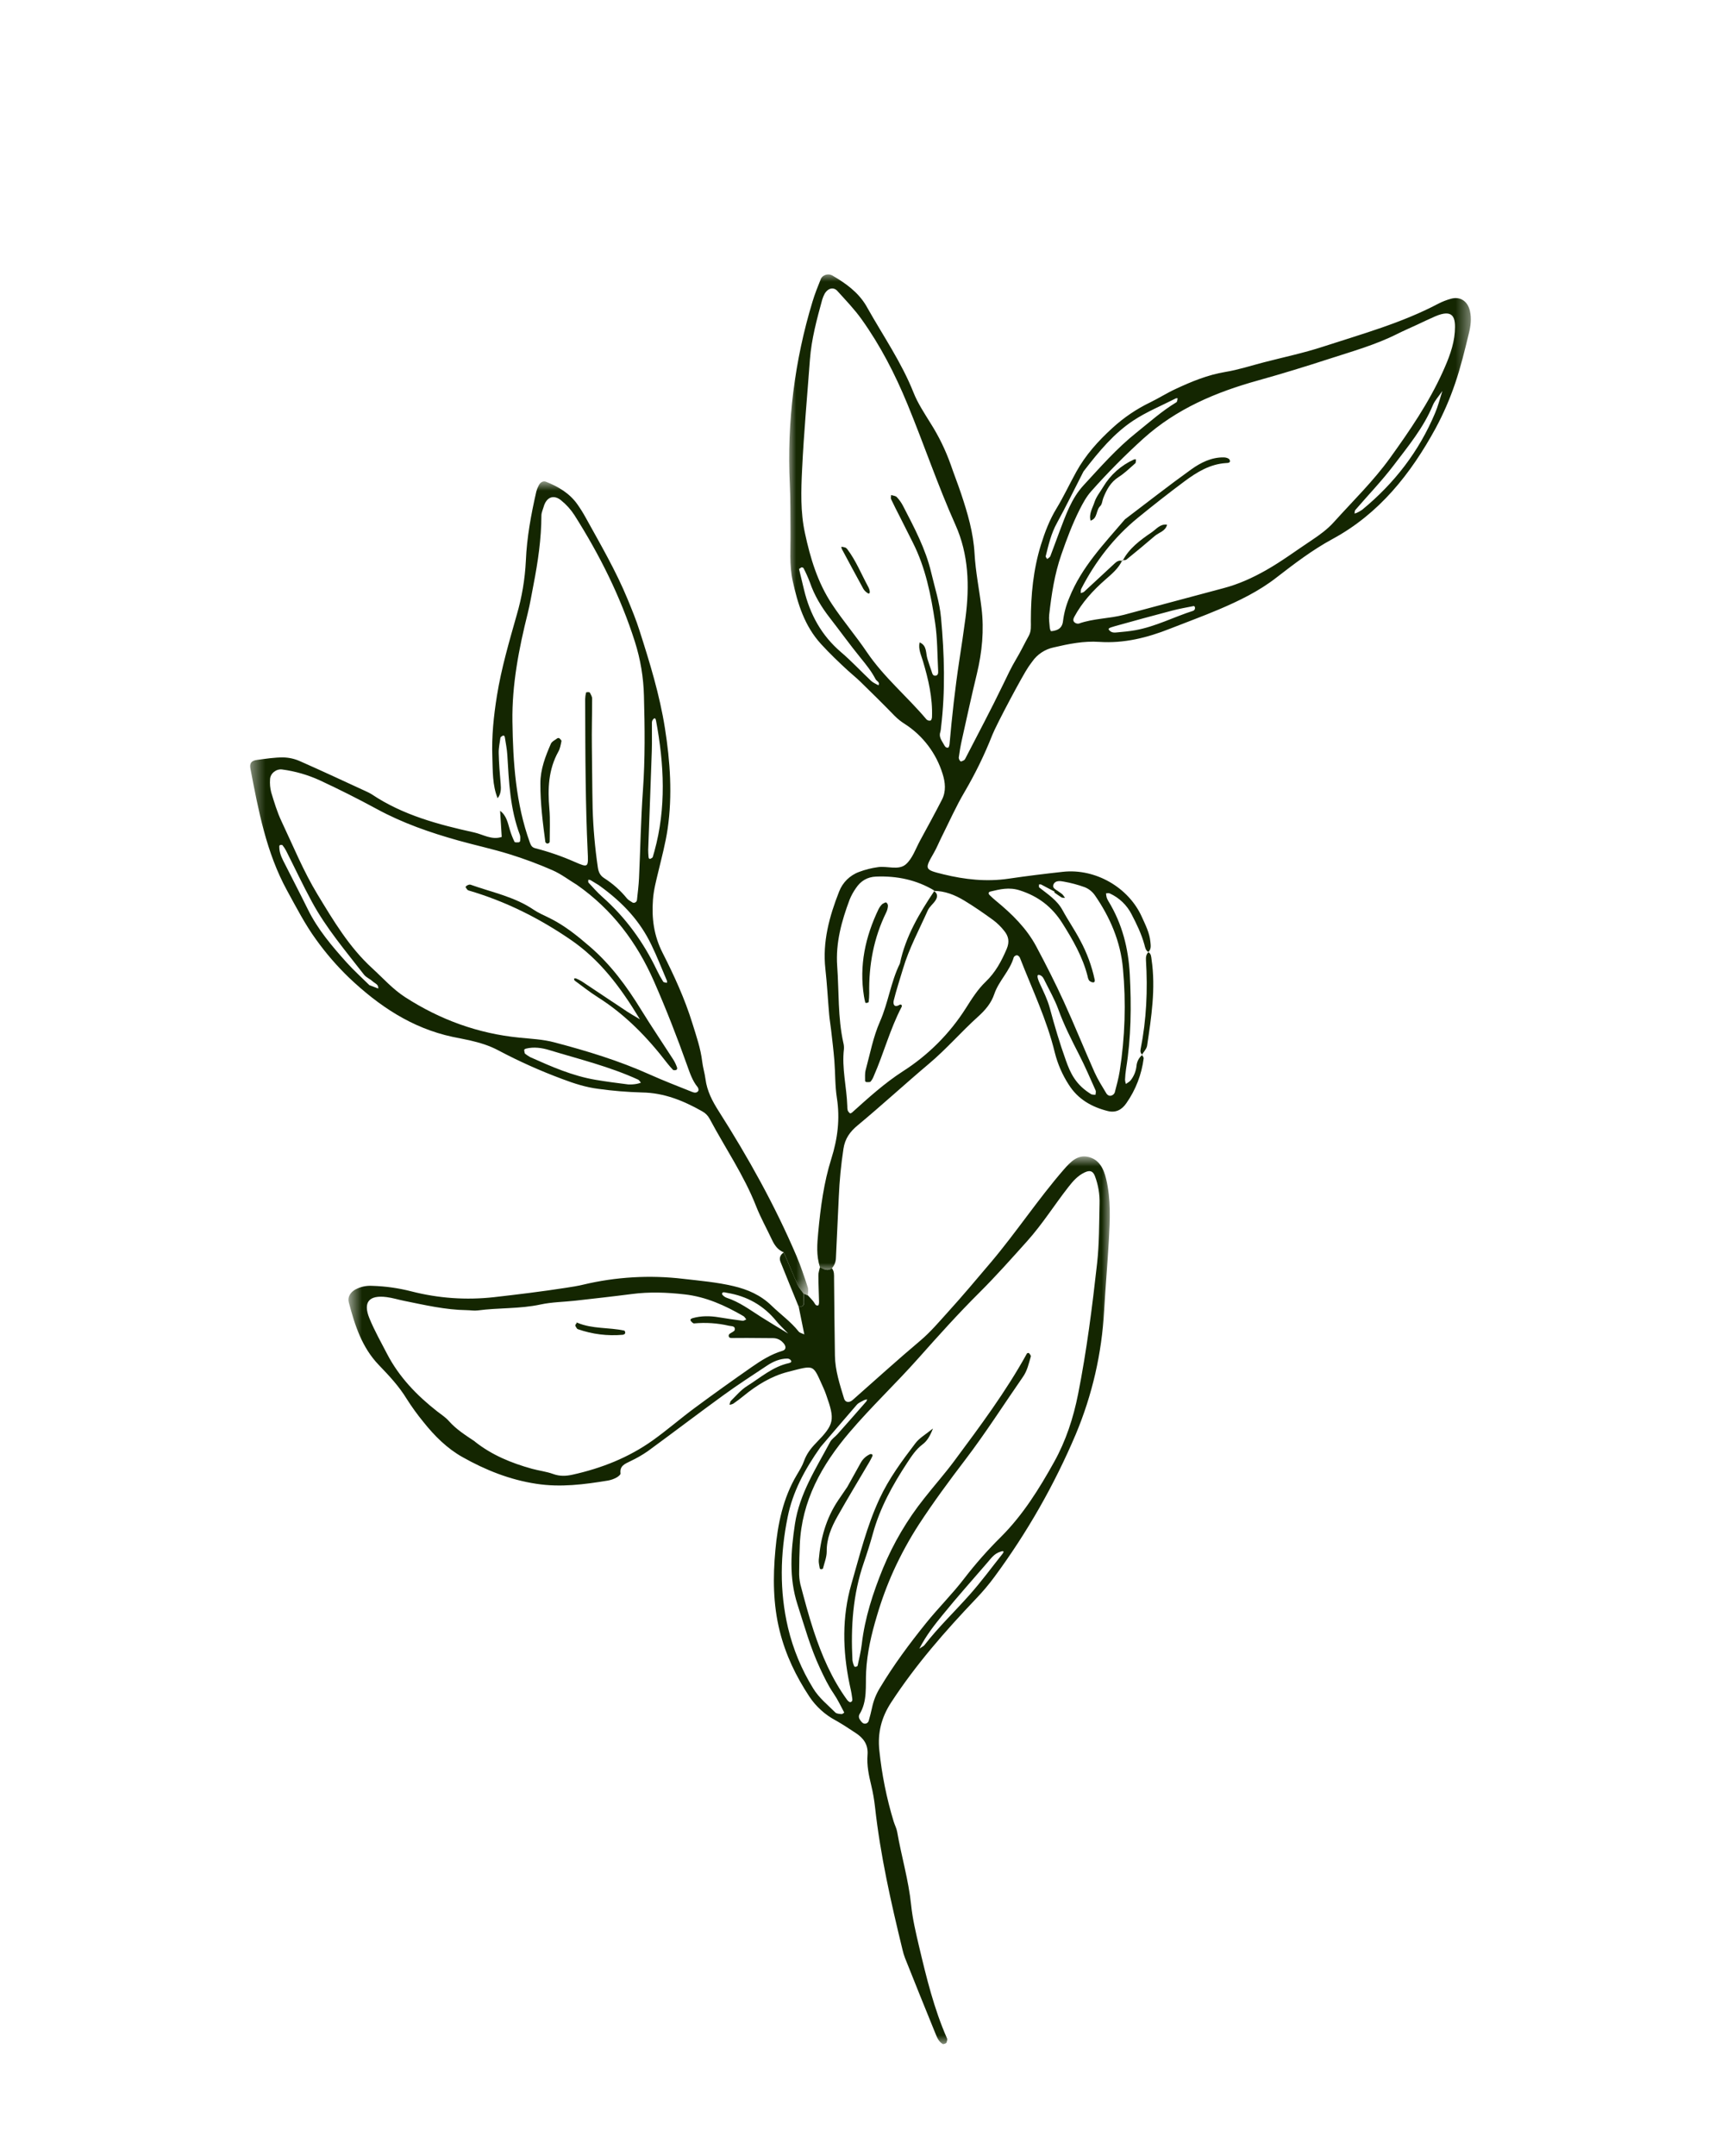 <svg width="107" height="134" viewBox="0 0 107 134" fill="none" xmlns="http://www.w3.org/2000/svg">
<mask id="mask0_71_279" style="mask-type:luminance" maskUnits="userSpaceOnUse" x="49" y="16" width="43" height="64">
<path d="M49.009 16.983H91.537V79.01H49.009V16.983Z" fill="white"/>
</mask>
<g mask="url(#mask0_71_279)">
<path d="M70.997 65.562C71.035 65.634 71.114 65.718 71.105 65.787C71.041 66.286 70.919 66.77 70.738 67.239C70.557 67.708 70.323 68.149 70.035 68.561C69.746 68.988 69.364 69.18 68.87 69.056C67.871 68.806 67.014 68.317 66.45 67.421C66.05 66.804 65.761 66.139 65.581 65.426C65.088 63.382 64.174 61.49 63.417 59.545C63.382 59.459 63.321 59.402 63.233 59.373C63.19 59.375 63.15 59.388 63.114 59.41C63.077 59.433 63.048 59.463 63.028 59.501C62.788 60.351 62.098 60.96 61.818 61.785C61.621 62.365 61.255 62.787 60.803 63.195C59.759 64.135 58.84 65.206 57.759 66.115C56.266 67.374 54.828 68.698 53.325 69.945C52.837 70.35 52.536 70.773 52.44 71.404C52.289 72.396 52.193 73.392 52.15 74.394C52.093 75.667 52.029 76.935 51.971 78.212C51.96 78.447 51.876 78.654 51.72 78.83C51.45 79.033 51.215 78.889 50.98 78.758C50.742 78.046 50.805 77.313 50.872 76.593C51.017 75.048 51.217 73.508 51.686 72.022C52.077 70.784 52.235 69.543 52.032 68.246C51.912 67.483 51.937 66.699 51.875 65.923C51.824 65.288 51.745 64.654 51.673 64.02C51.638 63.704 51.58 63.389 51.553 63.072C51.471 62.121 51.422 61.169 51.316 60.218C51.129 58.548 51.563 56.957 52.171 55.415C52.225 55.275 52.292 55.143 52.374 55.018C52.456 54.893 52.55 54.778 52.656 54.673C52.763 54.568 52.879 54.476 53.005 54.396C53.13 54.316 53.263 54.249 53.403 54.198C53.786 54.053 54.181 53.953 54.587 53.898C55.167 53.814 55.863 54.111 56.312 53.728C56.731 53.37 56.93 52.747 57.212 52.232C57.67 51.393 58.128 50.553 58.565 49.702C58.83 49.184 58.773 48.628 58.604 48.098C58.506 47.782 58.382 47.477 58.232 47.183C58.081 46.889 57.906 46.609 57.707 46.346C57.508 46.083 57.287 45.838 57.045 45.613C56.804 45.388 56.544 45.186 56.267 45.007C56.038 44.865 55.828 44.698 55.636 44.508C54.94 43.791 54.227 43.089 53.512 42.39C53.252 42.136 52.966 41.909 52.699 41.664C52.131 41.14 51.576 40.609 51.051 40.036C50.016 38.904 49.595 37.527 49.282 36.095C49.064 35.107 49.158 34.096 49.147 33.094C49.135 32.092 49.153 31.086 49.105 30.085C49.013 28.168 49.086 26.257 49.323 24.352C49.561 22.447 49.959 20.577 50.518 18.741C50.663 18.263 50.848 17.797 51.036 17.335C51.14 17.084 51.501 16.981 51.737 17.117C52.572 17.601 53.349 18.152 53.855 19.005C53.878 19.044 53.9 19.085 53.922 19.124C54.902 20.867 56.049 22.521 56.796 24.399C57.061 25.07 57.474 25.686 57.855 26.306C58.37 27.117 58.788 27.977 59.11 28.883C59.317 29.487 59.553 30.081 59.755 30.686C60.161 31.899 60.518 33.113 60.591 34.412C60.654 35.547 60.888 36.671 61.025 37.802C61.192 39.177 61.059 40.532 60.736 41.877C60.403 43.253 60.104 44.632 59.797 46.012C59.718 46.367 59.658 46.726 59.609 47.087C59.613 47.181 59.65 47.26 59.722 47.322C59.749 47.346 59.86 47.291 59.925 47.258C59.965 47.233 59.995 47.198 60.014 47.155C60.805 45.618 61.621 44.094 62.37 42.537C62.627 42.002 62.877 41.469 63.182 40.961C63.463 40.494 63.696 39.998 63.961 39.521C64.128 39.223 64.091 38.906 64.091 38.587C64.091 36.985 64.241 35.404 64.719 33.862C64.963 33.075 65.251 32.319 65.681 31.611C66.129 30.873 66.494 30.087 66.914 29.329C67.493 28.28 68.278 27.408 69.164 26.601C69.872 25.953 70.659 25.42 71.523 25.004C72.055 24.745 72.558 24.422 73.094 24.176C74.085 23.714 75.089 23.299 76.185 23.118C76.991 22.986 77.776 22.728 78.569 22.523C79.801 22.203 81.054 21.942 82.265 21.545C84.687 20.756 87.152 20.075 89.424 18.876C89.668 18.751 89.922 18.65 90.187 18.576C90.78 18.4 91.257 18.716 91.393 19.341C91.494 19.801 91.438 20.26 91.33 20.698C91.072 21.759 90.816 22.827 90.461 23.857C90.137 24.808 89.738 25.725 89.263 26.609C87.713 29.451 85.753 31.93 82.84 33.506C81.594 34.182 80.469 35.041 79.356 35.902C78.261 36.754 77.037 37.345 75.782 37.88C74.778 38.307 73.753 38.679 72.738 39.079C71.326 39.639 69.88 40 68.344 39.897C67.378 39.832 66.443 40.021 65.507 40.241C65.238 40.298 64.988 40.402 64.759 40.554C64.529 40.706 64.335 40.895 64.178 41.121C64.098 41.233 64.015 41.339 63.938 41.454C63.575 41.98 61.947 45.043 61.7 45.67C61.216 46.9 60.639 48.083 59.971 49.222C59.439 50.122 59.013 51.085 58.544 52.021C58.38 52.346 58.246 52.688 58.065 53.002C57.475 54.031 57.462 54.052 58.651 54.343C59.985 54.669 61.332 54.819 62.714 54.614C63.836 54.448 64.96 54.311 66.092 54.187C68.097 53.97 70.165 55.147 70.993 56.992C71.215 57.488 71.472 57.981 71.523 58.54C71.544 58.766 71.587 58.996 71.394 59.177H71.408C71.225 59.081 71.199 58.892 71.152 58.718C70.969 58.055 70.674 57.441 70.355 56.831C70.209 56.544 70.019 56.289 69.787 56.066C69.554 55.844 69.292 55.666 68.999 55.532C68.934 55.502 68.844 55.526 68.765 55.525C68.771 55.613 68.784 55.7 68.805 55.786C68.835 55.873 68.875 55.955 68.925 56.032C69.772 57.427 70.157 58.944 70.243 60.572C70.346 62.532 70.327 64.489 70.012 66.433C69.978 66.659 69.956 66.886 69.946 67.114C69.952 67.203 69.971 67.288 70.001 67.372C70.104 67.295 70.235 67.237 70.306 67.136C70.505 66.877 70.623 66.585 70.659 66.26C70.671 66.122 70.708 65.991 70.773 65.868C70.838 65.746 70.925 65.641 71.033 65.555L70.997 65.562ZM58.047 55.373L58.106 55.362C56.984 54.684 55.761 54.433 54.464 54.485C53.92 54.507 53.509 54.759 53.215 55.203C53.057 55.426 52.926 55.666 52.822 55.92C52.325 57.249 51.948 58.606 52.051 60.046C52.165 61.632 52.086 63.234 52.43 64.802C52.466 64.936 52.479 65.072 52.469 65.209C52.329 66.401 52.641 67.566 52.679 68.745C52.675 68.837 52.683 68.927 52.704 69.016C52.736 69.09 52.784 69.151 52.849 69.199C52.865 69.213 52.938 69.181 52.971 69.153C53.985 68.242 54.99 67.325 56.142 66.583C56.929 66.08 57.653 65.497 58.313 64.835C58.973 64.173 59.554 63.447 60.055 62.657C60.417 62.084 60.794 61.488 61.28 61.024C61.894 60.436 62.263 59.745 62.588 58.984C62.781 58.532 62.703 58.185 62.431 57.854C62.234 57.603 62.009 57.383 61.756 57.192C61.167 56.764 60.568 56.347 59.944 55.971C59.366 55.623 58.742 55.372 58.047 55.373ZM69.778 34.82C69.542 35.334 69.121 35.678 68.707 36.041C67.953 36.703 67.276 37.441 66.795 38.336C66.735 38.448 66.681 38.599 66.826 38.699C66.9 38.754 66.984 38.774 67.075 38.759C67.984 38.435 68.959 38.457 69.882 38.213C71.948 37.667 74.013 37.1 76.076 36.556C77.007 36.311 77.865 35.92 78.704 35.447C79.696 34.887 80.603 34.206 81.549 33.58C82.039 33.255 82.531 32.897 82.922 32.462C84.108 31.143 85.386 29.907 86.429 28.458C87.654 26.755 88.836 25.03 89.703 23.108C90.061 22.316 90.385 21.504 90.45 20.64C90.517 19.73 90.367 19.171 89.213 19.671C88.837 19.834 88.47 20.014 88.098 20.186C87.686 20.377 87.268 20.556 86.862 20.76C85.511 21.438 84.061 21.843 82.633 22.306C81.166 22.784 79.688 23.236 78.201 23.651C75.592 24.377 73.151 25.405 71.093 27.254C69.949 28.289 68.865 29.383 67.841 30.538C67.541 30.874 67.325 31.276 67.116 31.689C66.666 32.587 66.319 33.514 65.99 34.463C65.565 35.682 65.377 36.931 65.233 38.2C65.203 38.469 65.246 38.745 65.268 39.017C65.274 39.094 65.327 39.235 65.35 39.231C65.485 39.223 65.615 39.193 65.739 39.141C65.968 39.039 66.068 38.835 66.092 38.596C66.155 38.097 66.285 37.617 66.482 37.154C67.243 35.245 68.644 33.802 69.94 32.28C71.317 31.239 72.671 30.174 74.071 29.17C74.657 28.752 75.326 28.415 76.091 28.429C76.212 28.429 76.389 28.478 76.439 28.562C76.56 28.768 76.328 28.781 76.232 28.781C75.228 28.843 74.413 29.346 73.643 29.918C72.66 30.649 71.696 31.408 70.745 32.183C69.256 33.4 68.103 34.893 67.224 36.6C67.186 36.673 67.201 36.775 67.191 36.864C67.263 36.837 67.35 36.828 67.402 36.78C68.036 36.2 68.664 35.607 69.299 35.023C69.432 34.9 69.583 34.796 69.784 34.872L69.778 34.82ZM51.275 18.25C51.213 18.366 51.162 18.487 51.123 18.613C50.785 19.844 50.45 21.076 50.355 22.356C50.187 24.627 49.978 26.896 49.869 29.169C49.806 30.484 49.76 31.808 50.043 33.122C50.38 34.694 50.831 36.204 51.733 37.563C52.412 38.588 53.214 39.523 53.901 40.54C54.96 42.102 56.411 43.299 57.61 44.724C57.682 44.785 57.763 44.806 57.855 44.786C57.903 44.771 57.942 44.649 57.945 44.574C57.991 43.371 57.719 42.222 57.379 41.081C57.268 40.71 57.081 40.34 57.175 39.929C57.641 40.121 57.549 40.582 57.66 40.945C57.739 41.207 57.832 41.465 57.919 41.723C57.96 41.842 57.98 42 58.141 41.999C58.327 41.999 58.335 41.827 58.328 41.698C58.275 40.697 58.286 39.686 58.138 38.699C57.882 36.986 57.547 35.286 56.75 33.716C56.483 33.189 56.218 32.66 55.953 32.132C55.768 31.769 55.578 31.402 55.404 31.03C55.37 30.957 55.404 30.856 55.404 30.768C55.524 30.808 55.68 30.815 55.757 30.897C55.914 31.064 56.044 31.249 56.149 31.452C56.836 32.786 57.544 34.098 57.897 35.591C58.115 36.521 58.418 37.437 58.506 38.392C58.715 40.665 58.783 42.943 58.506 45.217C58.502 45.308 58.489 45.398 58.465 45.487C58.357 45.791 58.534 46.008 58.667 46.246C58.735 46.367 58.792 46.5 58.952 46.468C58.993 46.459 59.028 46.323 59.036 46.25C59.188 44.528 59.377 42.81 59.636 41.1C59.773 40.199 59.911 39.298 60.029 38.394C60.285 36.418 60.229 34.464 59.401 32.618C58.301 30.161 57.444 27.608 56.419 25.121C55.648 23.249 54.735 21.477 53.566 19.842C53.118 19.215 52.577 18.655 52.059 18.082C51.842 17.84 51.5 17.883 51.275 18.25ZM65.544 55.468C65.553 55.453 65.563 55.438 65.572 55.422C65.292 55.273 65.013 55.123 64.731 54.977C64.695 54.959 64.642 54.977 64.597 54.974C64.601 55.038 64.58 55.136 64.615 55.163C65.146 55.585 65.724 55.948 66.065 56.578C66.405 57.208 66.831 57.816 67.165 58.461C67.578 59.227 67.876 60.036 68.059 60.887C68.084 61.009 68.036 61.08 67.93 61.057C67.846 61.041 67.773 61.003 67.713 60.942C67.665 60.864 67.635 60.779 67.622 60.688C67.317 59.479 66.705 58.421 66.047 57.377C65.41 56.371 64.562 55.714 63.413 55.344C62.744 55.126 62.171 55.271 61.562 55.417C61.451 55.444 61.444 55.555 61.523 55.63C61.655 55.755 61.784 55.883 61.924 55.993C62.917 56.807 63.83 57.702 64.435 58.84C65.034 59.964 65.612 61.1 66.142 62.259C66.805 63.706 67.4 65.186 68.048 66.641C68.251 67.096 68.522 67.521 68.778 67.948C68.844 68.06 68.975 68.154 69.125 68.086C69.208 68.053 69.268 67.995 69.305 67.913C69.419 67.474 69.543 67.034 69.614 66.585C69.947 64.461 70.015 62.329 69.816 60.188C69.666 58.524 69.019 57.016 68.073 55.648C67.913 55.421 67.704 55.253 67.447 55.147C67.021 54.992 66.584 54.875 66.138 54.797C65.925 54.755 65.631 54.717 65.514 54.943C65.376 55.212 65.676 55.3 65.839 55.431C65.914 55.48 65.986 55.533 66.056 55.591C66.115 55.659 66.168 55.732 66.214 55.809C66.142 55.8 66.054 55.809 65.997 55.779C65.84 55.682 65.694 55.571 65.544 55.468ZM67.377 29.287C67.423 29.203 67.377 29.282 67.335 29.36C66.796 30.411 66.281 31.476 65.712 32.511C65.35 33.164 65.192 33.865 65.015 34.57C65.003 34.618 65.074 34.687 65.106 34.746C65.173 34.689 65.273 34.644 65.302 34.572C65.499 34.063 65.676 33.551 65.871 33.042C66.26 32.026 66.61 30.985 67.369 30.163C68.417 29.028 69.436 27.862 70.65 26.896C71.465 26.243 72.243 25.543 73.141 25.003C73.195 24.97 73.195 24.844 73.22 24.76C73.182 24.76 73.137 24.742 73.108 24.76C72.218 25.215 71.28 25.597 70.452 26.146C69.27 26.93 68.352 28.02 67.377 29.287ZM49.678 35.364C49.776 35.77 49.882 36.209 49.987 36.648C50.356 38.185 51.075 39.503 52.298 40.543C52.95 41.099 53.535 41.734 54.161 42.321C54.288 42.44 54.463 42.506 54.617 42.596C54.725 42.392 54.5 42.339 54.437 42.215C54.189 41.731 53.849 41.311 53.505 40.889C52.848 40.083 52.241 39.237 51.602 38.416C51.069 37.733 50.627 37.003 50.346 36.177C50.233 35.881 50.103 35.593 49.957 35.313C49.944 35.284 49.884 35.264 49.85 35.262C49.816 35.26 49.791 35.295 49.678 35.364ZM67.889 68.038C67.716 67.937 67.79 67.996 67.874 68.025C67.953 68.041 68.033 68.048 68.113 68.045C68.113 67.957 68.152 67.853 68.12 67.781C67.785 67.036 67.467 66.284 67.093 65.558C66.617 64.627 66.143 63.7 65.789 62.711C65.571 62.116 65.25 61.561 64.969 60.991C64.892 60.835 64.832 60.663 64.631 60.601C64.456 60.548 64.465 60.735 64.654 61.147C64.882 61.642 65.124 62.122 65.269 62.658C65.565 63.755 65.886 64.848 66.271 65.916C66.542 66.681 66.878 67.444 67.889 68.038ZM89.685 24.289C89.433 24.658 89.205 24.897 89.087 25.181C88.507 26.583 87.548 27.738 86.649 28.923C85.909 29.893 85.062 30.773 84.265 31.698C84.222 31.75 84.23 31.844 84.214 31.916C84.259 31.909 84.302 31.897 84.344 31.88C84.469 31.825 84.587 31.758 84.698 31.679C86.688 30.043 88.224 28.059 89.223 25.676C89.397 25.273 89.506 24.841 89.68 24.289H89.685ZM74.287 37.87C74.296 37.828 74.298 37.784 74.294 37.741C74.287 37.713 74.243 37.668 74.221 37.668C73.776 37.757 73.329 37.833 72.89 37.948C71.701 38.261 70.514 38.584 69.33 38.916C68.896 39.038 68.87 39.074 68.987 39.196C69.132 39.346 69.314 39.32 69.486 39.304C69.849 39.272 70.211 39.237 70.573 39.173C71.838 38.95 72.979 38.348 74.19 37.962C74.228 37.952 74.255 37.902 74.287 37.87Z" fill="#142601"/>
</g>
<mask id="mask1_71_279" style="mask-type:luminance" maskUnits="userSpaceOnUse" x="21" y="71" width="49" height="57">
<path d="M21.664 71.864H69.088V127.106H21.664V71.864Z" fill="white"/>
</mask>
<g mask="url(#mask1_71_279)">
<path d="M50.98 78.758C51.216 78.889 51.45 79.032 51.72 78.831C51.878 79.023 51.854 79.25 51.856 79.479C51.869 81.077 51.887 82.672 51.91 84.264C51.925 85.188 52.215 86.057 52.479 86.93C52.551 87.174 52.8 87.206 53.014 87.016C54.412 85.782 55.791 84.531 57.218 83.328C57.85 82.794 58.378 82.167 58.924 81.564C59.842 80.555 60.718 79.509 61.6 78.468C63.188 76.593 64.538 74.535 66.15 72.682C66.567 72.204 66.995 71.77 67.633 71.903C68.319 72.048 68.612 72.603 68.774 73.286C69.075 74.552 69.013 75.823 68.941 77.097C68.857 78.553 68.732 80.008 68.647 81.463C68.576 82.784 68.392 84.089 68.097 85.378C67.801 86.667 67.398 87.921 66.887 89.141C65.548 92.3 63.859 95.26 61.822 98.019C61.47 98.496 61.088 98.947 60.677 99.374C58.76 101.387 56.934 103.473 55.406 105.815C54.791 106.759 54.557 107.721 54.671 108.792C54.825 110.295 55.121 111.768 55.561 113.213C55.628 113.431 55.741 113.637 55.779 113.858C56.045 115.383 56.491 116.864 56.648 118.41C56.737 119.268 56.938 120.118 57.136 120.961C57.597 122.911 58.069 124.86 58.883 126.705C58.912 126.772 58.871 126.877 58.846 126.96C58.837 126.99 58.783 127.015 58.746 127.028C58.708 127.042 58.645 127.064 58.614 127.047C58.359 126.902 58.257 126.633 58.156 126.387C57.517 124.829 56.893 123.265 56.268 121.702C56.203 121.531 56.15 121.356 56.11 121.178C55.397 118.253 54.734 115.319 54.403 112.319C54.353 111.865 54.275 111.417 54.168 110.972C54.017 110.348 53.885 109.72 53.937 109.08C53.988 108.44 53.692 108.037 53.206 107.718C52.787 107.443 52.37 107.162 51.932 106.919C51.609 106.746 51.312 106.536 51.041 106.289C50.769 106.043 50.531 105.767 50.327 105.462C49.496 104.205 48.852 102.877 48.478 101.383C48.058 99.706 48.054 98.025 48.207 96.355C48.352 94.731 48.684 93.11 49.545 91.665C49.708 91.391 49.88 91.115 49.986 90.817C50.145 90.376 50.399 90.035 50.728 89.698C51.887 88.509 51.92 88.263 51.362 86.686C51.317 86.557 51.267 86.429 51.211 86.304C50.51 84.766 50.712 84.833 48.976 85.272C47.959 85.535 47.054 86.09 46.236 86.76C46.027 86.933 45.808 87.094 45.584 87.25C45.512 87.284 45.436 87.306 45.356 87.316C45.385 87.231 45.389 87.123 45.446 87.067C45.769 86.752 46.067 86.389 46.443 86.153C47.285 85.628 48.045 84.942 49.052 84.725C49.175 84.698 49.235 84.639 49.171 84.552C49.115 84.485 49.044 84.448 48.958 84.443C48.485 84.443 48.067 84.629 47.684 84.883C46.775 85.486 45.858 86.079 44.977 86.72C43.396 87.867 41.843 89.053 40.266 90.205C39.927 90.438 39.573 90.641 39.201 90.816C38.874 90.983 38.516 91.091 38.581 91.585C38.59 91.658 38.426 91.787 38.318 91.844C38.156 91.931 37.984 91.991 37.804 92.024C36.327 92.266 34.86 92.46 33.346 92.226C31.691 91.977 30.181 91.369 28.754 90.566C27.803 90.033 27.014 89.25 26.329 88.388C25.953 87.93 25.606 87.452 25.288 86.951C24.809 86.164 24.185 85.499 23.556 84.846C22.501 83.751 22.059 82.368 21.687 80.952C21.6 80.62 21.782 80.325 22.087 80.153C22.418 79.977 22.769 79.9 23.142 79.922C23.965 79.946 24.774 80.06 25.57 80.264C27.264 80.698 28.979 80.819 30.716 80.626C32.208 80.456 33.695 80.275 35.178 80.045C35.541 79.99 35.899 79.934 36.252 79.85C37.272 79.606 38.306 79.454 39.352 79.393C40.4 79.332 41.443 79.363 42.485 79.487C43.525 79.607 44.566 79.695 45.59 79.936C46.489 80.146 47.293 80.495 47.976 81.159C48.529 81.697 49.165 82.145 49.651 82.757C49.723 82.85 49.88 82.878 50.007 82.941C49.884 82.337 49.768 81.761 49.651 81.185C49.859 81.239 49.995 81.196 49.983 80.943C49.975 80.764 49.972 80.585 49.966 80.406L50.239 80.524C50.357 80.656 50.486 80.781 50.592 80.923C50.669 81.027 50.705 81.183 50.871 81.137C50.907 81.127 50.925 80.992 50.923 80.91C50.912 80.368 50.882 79.826 50.882 79.282C50.876 79.107 50.943 78.932 50.98 78.76V78.758ZM58.001 88.8C57.798 89.322 57.608 89.588 57.361 89.774C56.947 90.085 56.68 90.5 56.404 90.917C55.501 92.293 54.711 93.713 54.27 95.321C54.103 95.93 53.908 96.54 53.704 97.136C53.023 99.108 52.893 101.13 52.999 103.189C53.019 103.324 53.058 103.454 53.114 103.578C53.121 103.596 53.187 103.608 53.215 103.6C53.242 103.592 53.315 103.564 53.321 103.534C53.412 103.092 53.526 102.651 53.578 102.203C53.768 100.557 54.28 98.994 54.896 97.483C55.546 95.912 56.4 94.463 57.459 93.133C58.076 92.346 58.744 91.598 59.339 90.794C60.939 88.638 62.549 86.486 63.849 84.125C63.887 84.095 63.928 84.087 63.974 84.101C64.026 84.163 64.106 84.255 64.09 84.311C63.962 84.747 63.872 85.191 63.602 85.576C62.405 87.3 61.276 89.075 60.005 90.742C59.008 92.049 58.034 93.369 57.137 94.742C56.542 95.661 56.018 96.619 55.563 97.615C55.15 98.529 54.802 99.469 54.521 100.432C54.181 101.563 53.912 102.705 53.849 103.908C53.802 104.79 53.946 105.74 53.43 106.564C53.389 106.651 53.389 106.738 53.43 106.826C53.493 106.941 53.582 107.077 53.693 107.12C53.725 107.132 53.758 107.136 53.792 107.134C53.826 107.132 53.859 107.123 53.889 107.107C53.919 107.091 53.945 107.07 53.966 107.043C53.988 107.017 54.003 106.987 54.012 106.954C54.085 106.693 54.157 106.429 54.213 106.162C54.305 105.711 54.473 105.29 54.716 104.898C55.562 103.486 56.542 102.168 57.572 100.889C58.342 99.933 59.222 99.066 59.964 98.093C60.66 97.191 61.412 96.339 62.221 95.538C63.598 94.166 64.607 92.541 65.537 90.871C66.266 89.564 66.734 88.139 67.03 86.642C67.563 83.956 67.907 81.241 68.21 78.521C68.346 77.302 68.334 76.065 68.362 74.836C68.381 74.236 68.284 73.655 68.072 73.093C67.948 72.776 67.755 72.719 67.429 72.876C67.001 73.079 66.709 73.416 66.425 73.78C65.555 74.892 64.81 76.087 63.859 77.146C62.888 78.227 61.926 79.312 60.893 80.34C59.57 81.654 58.325 83.042 57.085 84.437C55.696 85.999 54.17 87.436 52.813 89.031C51.091 91.054 49.841 93.281 49.726 96.014C49.703 96.56 49.687 97.109 49.687 97.656C49.677 97.93 49.701 98.201 49.76 98.469C50.018 99.439 50.273 100.411 50.587 101.362C51.088 102.882 51.715 104.347 52.664 105.652C52.712 105.718 52.809 105.805 52.865 105.798C53.045 105.763 52.986 105.586 52.974 105.483C52.944 105.212 52.876 104.945 52.82 104.678C52.385 102.595 52.344 100.495 52.933 98.459C53.45 96.674 53.887 94.863 54.684 93.153C55.273 91.889 56.076 90.806 56.902 89.721C57.146 89.387 57.517 89.184 58.001 88.792V88.8ZM29.519 89.599C30.574 90.439 31.791 90.936 33.07 91.291C33.505 91.412 33.968 91.462 34.393 91.617C34.804 91.767 35.195 91.749 35.599 91.659C37.397 91.261 39.086 90.595 40.589 89.523C41.475 88.89 42.3 88.171 43.176 87.523C44.347 86.657 45.531 85.809 46.727 84.976C47.323 84.56 47.94 84.172 48.651 83.96C48.902 83.887 48.887 83.647 48.667 83.435C48.589 83.352 48.498 83.287 48.393 83.241C48.288 83.196 48.179 83.173 48.065 83.173C47.519 83.173 46.973 83.163 46.428 83.161C46.11 83.161 45.792 83.161 45.474 83.166C45.358 83.166 45.297 83.109 45.307 82.993C45.316 82.954 45.336 82.923 45.368 82.901C45.475 82.818 45.666 82.755 45.681 82.658C45.722 82.397 45.476 82.44 45.319 82.402C44.605 82.238 43.885 82.19 43.156 82.257C43.095 82.263 43.007 82.176 42.958 82.112C42.892 82.028 42.941 81.967 43.063 81.93C43.6 81.779 44.141 81.785 44.688 81.876C45.181 81.956 45.676 82.03 46.172 82.093C46.244 82.102 46.321 82.039 46.397 82.009C46.339 81.936 46.295 81.847 46.223 81.805C45.078 81.14 43.893 80.6 42.55 80.451C41.463 80.329 40.38 80.287 39.289 80.43C38.117 80.582 36.942 80.711 35.767 80.844C35.048 80.925 34.312 80.928 33.608 81.081C32.316 81.361 30.999 81.276 29.698 81.451C29.477 81.481 29.245 81.435 29.017 81.433C27.689 81.415 26.403 81.113 25.11 80.851C24.753 80.779 24.403 80.669 24.044 80.623C22.942 80.478 22.555 80.937 22.971 81.948C23.282 82.704 23.686 83.422 24.064 84.149C24.814 85.593 25.915 86.733 27.18 87.724C27.43 87.919 27.707 88.094 27.912 88.33C28.376 88.853 28.957 89.216 29.521 89.593L29.519 89.599ZM51.022 89.931C49.996 91.383 49.282 92.751 48.972 94.288C48.505 96.585 48.454 98.884 48.996 101.186C49.316 102.521 49.836 103.774 50.557 104.942C50.914 105.532 51.453 105.959 51.934 106.439C52.016 106.521 52.189 106.526 52.322 106.539C52.377 106.545 52.491 106.447 52.489 106.444C52.275 106.043 52.08 105.629 51.825 105.256C51.488 104.765 51.236 104.234 50.985 103.698C50.386 102.417 50.011 101.06 49.58 99.721C49.046 98.06 49.172 96.403 49.423 94.729C49.708 92.835 50.739 91.264 51.612 89.626C51.714 89.436 51.924 89.306 52.072 89.138C52.672 88.463 53.269 87.786 53.863 87.105C53.887 87.067 53.904 87.025 53.913 86.981C53.849 86.987 53.787 87.002 53.727 87.026C53.571 87.114 53.386 87.182 53.273 87.31C52.468 88.238 51.677 89.167 51.024 89.93L51.022 89.931ZM57.16 102.471C57.339 102.351 57.422 102.321 57.468 102.261C58.332 101.147 59.352 100.174 60.285 99.123C61.009 98.309 61.655 97.427 62.333 96.574C62.418 96.467 62.406 96.403 62.319 96.414C62.275 96.422 62.231 96.435 62.19 96.451C61.815 96.562 61.61 96.871 61.369 97.146C60.45 98.215 59.508 99.264 58.621 100.358C58.113 100.983 57.598 101.622 57.163 102.464L57.16 102.471ZM49.005 82.887C48.647 82.516 48.447 82.336 48.28 82.129C47.478 81.136 46.443 80.557 45.191 80.354C45.082 80.337 44.914 80.266 44.892 80.413C44.882 80.485 45.059 80.626 45.175 80.663C45.962 80.918 46.614 81.406 47.298 81.842C47.791 82.156 48.294 82.454 49.005 82.887Z" fill="#142601"/>
</g>
<mask id="mask2_71_279" style="mask-type:luminance" maskUnits="userSpaceOnUse" x="15" y="29" width="36" height="52">
<path d="M15.485 29.91H50.33V80.599H15.485V29.91Z" fill="white"/>
</mask>
<g mask="url(#mask2_71_279)">
<path d="M50.233 80.521L49.96 80.404C49.839 80.226 49.688 80.062 49.602 79.87C49.299 79.2 49.019 78.519 48.733 77.842C48.37 77.697 48.161 77.411 48.001 77.069C47.673 76.368 47.292 75.69 47.009 74.97C46.254 73.048 45.086 71.353 44.124 69.546C44.014 69.339 43.856 69.181 43.65 69.07C42.491 68.416 41.29 67.922 39.92 67.903C39.011 67.878 38.106 67.804 37.204 67.679C36.437 67.583 35.698 67.348 34.971 67.072C33.606 66.566 32.281 65.973 30.994 65.292C30.414 64.981 29.825 64.808 29.206 64.664C28.852 64.582 28.492 64.523 28.136 64.446C25.605 63.902 23.556 62.528 21.705 60.773C20.95 60.046 20.267 59.256 19.655 58.403C18.962 57.452 18.417 56.388 17.849 55.354C16.555 52.993 16.07 50.385 15.571 47.786C15.504 47.439 15.625 47.277 15.986 47.232C16.526 47.16 17.073 47.074 17.613 47.077C17.981 47.087 18.331 47.167 18.666 47.319C20.038 47.923 21.396 48.559 22.758 49.186C22.884 49.24 23.005 49.304 23.121 49.376C25.052 50.667 27.252 51.25 29.474 51.74C30.035 51.864 30.574 52.23 31.194 52.02C31.16 51.478 31.127 50.937 31.093 50.397C31.493 50.691 31.572 51.148 31.701 51.585C31.777 51.84 31.873 52.087 31.991 52.327C32.011 52.368 32.155 52.36 32.242 52.356C32.276 52.356 32.337 52.304 32.338 52.274C32.343 52.145 32.364 52.002 32.321 51.888C31.715 50.284 31.64 48.599 31.541 46.916C31.52 46.554 31.443 46.197 31.39 45.838C31.371 45.712 31.303 45.686 31.195 45.766C31.162 45.789 31.117 45.824 31.113 45.857C31.07 46.17 30.999 46.486 31.006 46.801C31.021 47.438 31.07 48.074 31.127 48.708C31.157 49.037 31.152 49.344 30.939 49.615C30.606 48.791 30.642 47.915 30.61 47.053C30.562 45.776 30.693 44.511 30.895 43.248C31.171 41.534 31.658 39.879 32.128 38.218C32.449 37.121 32.638 36.001 32.694 34.859C32.755 33.397 33.021 31.967 33.346 30.544C33.383 30.412 33.433 30.285 33.498 30.165C33.587 29.981 33.767 29.874 33.941 29.941C34.711 30.246 35.415 30.658 35.904 31.355C36.088 31.616 36.257 31.887 36.411 32.167C37.336 33.841 38.301 35.493 39.03 37.266C39.289 37.897 39.55 38.529 39.755 39.177C40.395 41.174 41.012 43.176 41.34 45.257C41.669 47.337 41.812 49.424 41.509 51.516C41.378 52.413 41.14 53.297 40.929 54.181C40.791 54.756 40.639 55.324 40.597 55.919C40.512 57.074 40.648 58.144 41.192 59.218C41.911 60.632 42.578 62.083 43.05 63.614C43.293 64.399 43.563 65.169 43.659 65.991C43.702 66.354 43.815 66.704 43.861 67.065C43.956 67.808 44.286 68.44 44.682 69.061C46.518 71.944 48.18 74.922 49.522 78.07C49.789 78.697 50.003 79.348 50.217 79.995C50.274 80.154 50.231 80.345 50.233 80.521ZM35.868 54.998C35.36 54.69 34.884 54.323 34.346 54.088C33.471 53.705 32.577 53.372 31.665 53.09C30.623 52.767 29.553 52.538 28.501 52.244C26.747 51.752 25.034 51.16 23.424 50.283C22.264 49.653 21.088 49.063 19.894 48.507C19.144 48.163 18.359 47.936 17.541 47.827C17.179 47.777 16.802 48.071 16.79 48.438C16.77 48.713 16.794 48.983 16.862 49.25C17.048 49.86 17.232 50.478 17.504 51.052C18.225 52.577 18.861 54.142 19.738 55.589C20.73 57.224 21.709 58.873 23.139 60.179C23.81 60.792 24.414 61.479 25.188 61.979C27.363 63.382 29.721 64.242 32.299 64.496C33.024 64.569 33.763 64.6 34.46 64.787C36.483 65.318 38.483 65.927 40.399 66.787C41.269 67.178 42.163 67.52 43.05 67.876C43.179 67.928 43.331 67.939 43.415 67.804C43.448 67.753 43.419 67.626 43.374 67.571C43.047 67.173 42.891 66.691 42.722 66.221C42.097 64.46 41.417 62.721 40.666 61.009C39.6 58.576 38.062 56.533 35.868 54.998ZM34.901 31.11C34.429 30.719 33.971 30.885 33.798 31.511C33.749 31.685 33.662 31.862 33.661 32.037C33.657 33.5 33.444 34.933 33.165 36.366C33.051 36.947 32.958 37.527 32.815 38.101C32.262 40.313 31.826 42.545 31.859 44.841C31.896 47.4 32.064 49.94 32.946 52.379C33.018 52.578 33.096 52.677 33.285 52.725C34.118 52.939 34.928 53.219 35.715 53.565C36.601 53.952 36.585 53.928 36.535 52.875C36.469 51.465 36.435 50.054 36.414 48.642C36.388 46.912 36.388 45.181 36.381 43.45C36.386 43.314 36.405 43.179 36.438 43.046C36.442 43.029 36.519 43.02 36.563 43.02C36.607 43.021 36.666 43.03 36.677 43.055C36.733 43.173 36.815 43.298 36.815 43.418C36.815 44.417 36.783 45.417 36.798 46.416C36.818 47.691 36.818 48.967 36.846 50.242C36.882 51.471 36.99 52.694 37.169 53.911C37.212 54.213 37.32 54.425 37.562 54.58C38.104 54.926 38.578 55.348 38.984 55.847C39.067 55.949 39.202 56.01 39.312 56.088C39.423 56.165 39.587 56.074 39.602 55.942C39.649 55.489 39.709 55.036 39.73 54.581C39.814 52.766 39.843 50.941 39.973 49.126C40.113 47.166 40.089 45.212 40.036 43.253C40.008 42.105 39.821 40.983 39.474 39.889C38.585 37.094 37.285 34.493 35.716 32.021C35.492 31.674 35.221 31.372 34.901 31.113V31.11ZM32.632 65.483C32.736 65.567 32.846 65.641 32.963 65.706C34.281 66.296 35.605 66.879 37.044 67.119C37.711 67.23 38.382 67.32 39.054 67.403C39.235 67.412 39.414 67.401 39.592 67.368C39.678 67.351 39.764 67.327 39.846 67.296C39.789 67.231 39.745 67.138 39.674 67.105C37.904 66.293 36.016 65.836 34.166 65.273C33.693 65.127 33.193 65.055 32.693 65.179C32.653 65.189 32.59 65.229 32.59 65.256C32.596 65.334 32.61 65.41 32.632 65.485V65.483ZM40.579 53.284C40.612 53.172 40.652 53.043 40.687 52.912C41.43 50.215 41.294 47.507 40.788 44.793C40.764 44.663 40.719 44.605 40.629 44.684C40.567 44.748 40.534 44.824 40.531 44.913C40.524 45.504 40.544 46.095 40.524 46.685C40.456 48.73 40.374 50.774 40.3 52.818C40.295 52.954 40.313 53.09 40.319 53.227C40.324 53.363 40.37 53.406 40.454 53.372C40.498 53.348 40.54 53.32 40.579 53.289V53.284ZM22.968 61.233L23.517 61.443C23.547 61.18 23.304 61.123 23.166 60.994C23 60.841 22.764 60.752 22.63 60.579C21.49 59.109 20.277 57.687 19.387 56.041C18.824 55.005 18.322 53.932 17.788 52.876C17.724 52.756 17.65 52.643 17.566 52.537C17.548 52.512 17.486 52.511 17.447 52.517C17.408 52.524 17.367 52.554 17.366 52.575C17.351 52.905 17.46 53.203 17.605 53.49C18.119 54.507 18.643 55.513 19.146 56.533C19.757 57.772 20.641 58.809 21.552 59.825C22.006 60.329 22.514 60.785 22.971 61.237L22.968 61.233ZM37.246 55.029C37.254 55.035 36.985 54.867 36.712 54.703C36.669 54.687 36.625 54.679 36.579 54.679C36.579 54.741 36.557 54.824 36.589 54.86C36.867 55.16 37.137 55.47 37.442 55.74C38.892 57.024 40.006 58.556 40.839 60.301C40.956 60.547 41.087 60.785 41.233 61.016C41.267 61.068 41.387 61.066 41.466 61.088C41.475 61.046 41.475 61.004 41.466 60.961C41.146 60.214 40.852 59.45 40.494 58.718C39.808 57.296 38.794 56.145 37.249 55.033L37.246 55.029Z" fill="#142601"/>
</g>
<path d="M71.387 59.179C71.577 59.276 71.57 59.463 71.596 59.637C71.861 61.439 71.585 63.216 71.32 64.99C71.29 65.192 71.108 65.372 70.997 65.562H71.031C70.906 65.471 70.886 65.344 70.917 65.207C71.279 63.379 71.363 61.534 71.248 59.678C71.237 59.493 71.26 59.318 71.401 59.18L71.387 59.179Z" fill="#142601"/>
<path d="M48.73 77.842C49.02 78.519 49.3 79.2 49.6 79.87C49.686 80.062 49.837 80.226 49.958 80.404C49.964 80.582 49.966 80.761 49.975 80.94C49.987 81.194 49.85 81.236 49.642 81.182C49.268 80.264 48.89 79.345 48.522 78.423C48.428 78.182 48.522 77.986 48.73 77.842Z" fill="#142601"/>
<path d="M68.594 30.256C68.817 29.884 69.09 29.553 69.414 29.265C69.738 28.977 70.097 28.743 70.492 28.565C70.536 28.553 70.58 28.547 70.626 28.549C70.614 28.634 70.632 28.754 70.583 28.797C70.245 29.095 69.917 29.415 69.539 29.656C69.048 29.971 68.803 30.436 68.598 30.945C68.53 31.113 68.525 31.341 68.41 31.449C68.127 31.708 68.252 32.226 67.804 32.359C67.687 31.932 67.935 31.571 68.053 31.197C68.163 30.863 68.409 30.57 68.594 30.256Z" fill="#142601"/>
<path d="M69.792 34.868C70.2 34.073 70.896 33.569 71.604 33.086C71.897 32.886 72.134 32.55 72.56 32.612C72.463 33.021 72.053 33.091 71.789 33.32C71.209 33.82 70.622 34.303 70.029 34.784C69.972 34.83 69.862 34.81 69.776 34.82L69.792 34.868Z" fill="#142601"/>
<path d="M52.67 34.123C53.211 34.833 53.547 35.674 53.974 36.465C54.132 36.756 54.097 36.966 53.948 36.868C53.838 36.801 53.749 36.713 53.68 36.604C53.225 35.778 52.781 34.945 52.335 34.114C52.321 34.07 52.313 34.026 52.313 33.981C52.395 33.993 52.475 34.01 52.556 34.032C52.597 34.045 52.625 34.086 52.67 34.123Z" fill="#142601"/>
<path d="M58.047 55.373C58.304 55.519 58.302 55.741 58.172 55.949C58.031 56.176 57.788 56.35 57.682 56.589C57.146 57.791 56.515 58.953 56.139 60.224C55.946 60.877 55.73 61.522 55.567 62.184C55.517 62.391 55.574 62.661 55.929 62.455C56.029 62.396 56.105 62.493 56.054 62.59C55.335 63.964 54.946 65.471 54.324 66.885C54.278 67.01 54.213 67.123 54.128 67.225C54.081 67.273 53.962 67.26 53.875 67.258C53.843 67.258 53.783 67.213 53.785 67.186C53.789 66.959 53.763 66.722 53.821 66.508C54.095 65.498 54.29 64.447 54.709 63.498C55.228 62.322 55.382 61.036 55.95 59.888C56.301 58.204 57.159 56.766 58.102 55.361L58.047 55.373Z" fill="#142601"/>
<path d="M54.754 56.302C54.813 56.242 54.839 56.199 54.877 56.178C54.95 56.14 55.054 56.071 55.102 56.096C55.176 56.154 55.21 56.229 55.206 56.322C55.194 56.459 55.158 56.589 55.099 56.713C54.319 58.299 54.011 59.985 54.042 61.741C54.041 61.92 54.03 62.099 54.008 62.277C54.008 62.301 53.941 62.325 53.901 62.335C53.861 62.344 53.803 62.335 53.8 62.319C53.766 62.19 53.737 62.058 53.716 61.925C53.408 60.014 53.8 58.222 54.627 56.499C54.663 56.429 54.706 56.364 54.754 56.302Z" fill="#142601"/>
<path d="M52.67 92.438L53.514 90.921C53.65 90.677 53.845 90.498 54.1 90.383C54.146 90.371 54.19 90.378 54.23 90.404C54.248 90.415 54.254 90.476 54.24 90.507C54.184 90.628 54.121 90.748 54.054 90.864C53.389 91.995 52.708 93.115 52.063 94.26C51.687 94.93 51.39 95.63 51.399 96.438C51.399 96.788 51.254 97.14 51.167 97.49C51.161 97.514 51.094 97.534 51.049 97.535C51.022 97.535 50.971 97.506 50.968 97.483C50.94 97.306 50.89 97.125 50.905 96.95C51.017 95.623 51.359 94.368 52.116 93.247C52.348 92.906 52.579 92.572 52.67 92.434V92.438Z" fill="#142601"/>
<path d="M35.77 82.411C35.781 82.373 35.778 82.317 35.803 82.299C35.947 82.191 35.73 82.147 35.894 82.215C36.831 82.612 37.85 82.494 38.815 82.705C38.841 82.711 38.864 82.774 38.872 82.814C38.877 82.85 38.868 82.882 38.843 82.909C38.808 82.94 38.767 82.958 38.721 82.964C37.764 83.047 36.833 82.932 35.926 82.615C35.856 82.591 35.822 82.481 35.77 82.411Z" fill="#142601"/>
<path d="M39.786 63.356C38.551 61.313 37.292 59.653 35.481 58.411C33.508 57.059 31.416 56.015 29.128 55.346C29.055 55.325 29.003 55.228 28.955 55.158C28.908 55.087 29.152 54.95 29.258 54.989C30.58 55.463 31.981 55.732 33.171 56.54C33.47 56.743 33.81 56.886 34.137 57.048C35.087 57.511 35.893 58.163 36.69 58.852C37.982 59.969 38.968 61.313 39.855 62.754C40.499 63.8 41.19 64.817 41.855 65.85C41.951 66.003 42.029 66.166 42.089 66.336C42.129 66.447 42.069 66.517 41.972 66.517C41.929 66.517 41.868 66.523 41.845 66.499C41.721 66.37 41.603 66.235 41.492 66.094C40.266 64.496 38.883 63.065 37.167 61.982C36.67 61.667 36.206 61.299 35.73 60.949C35.701 60.929 35.702 60.865 35.689 60.821C35.728 60.821 35.773 60.798 35.803 60.812C35.929 60.862 36.05 60.923 36.166 60.994C37.114 61.623 38.059 62.258 39.008 62.887C39.19 63.008 39.387 63.115 39.786 63.356Z" fill="#142601"/>
<path d="M34.003 52.434C33.966 52.399 33.912 52.372 33.907 52.34C33.746 51.132 33.593 49.923 33.597 48.7C33.597 47.816 33.906 47.019 34.249 46.231C34.312 46.086 34.509 45.998 34.65 45.89C34.691 45.867 34.733 45.866 34.775 45.886C34.831 45.938 34.92 46.019 34.907 46.07C34.862 46.288 34.824 46.523 34.717 46.714C34.092 47.833 34.048 49.03 34.156 50.272C34.215 50.945 34.176 51.627 34.177 52.305C34.176 52.346 34.159 52.379 34.127 52.404C34.087 52.421 34.046 52.431 34.003 52.434Z" fill="#142601"/>
</svg>
